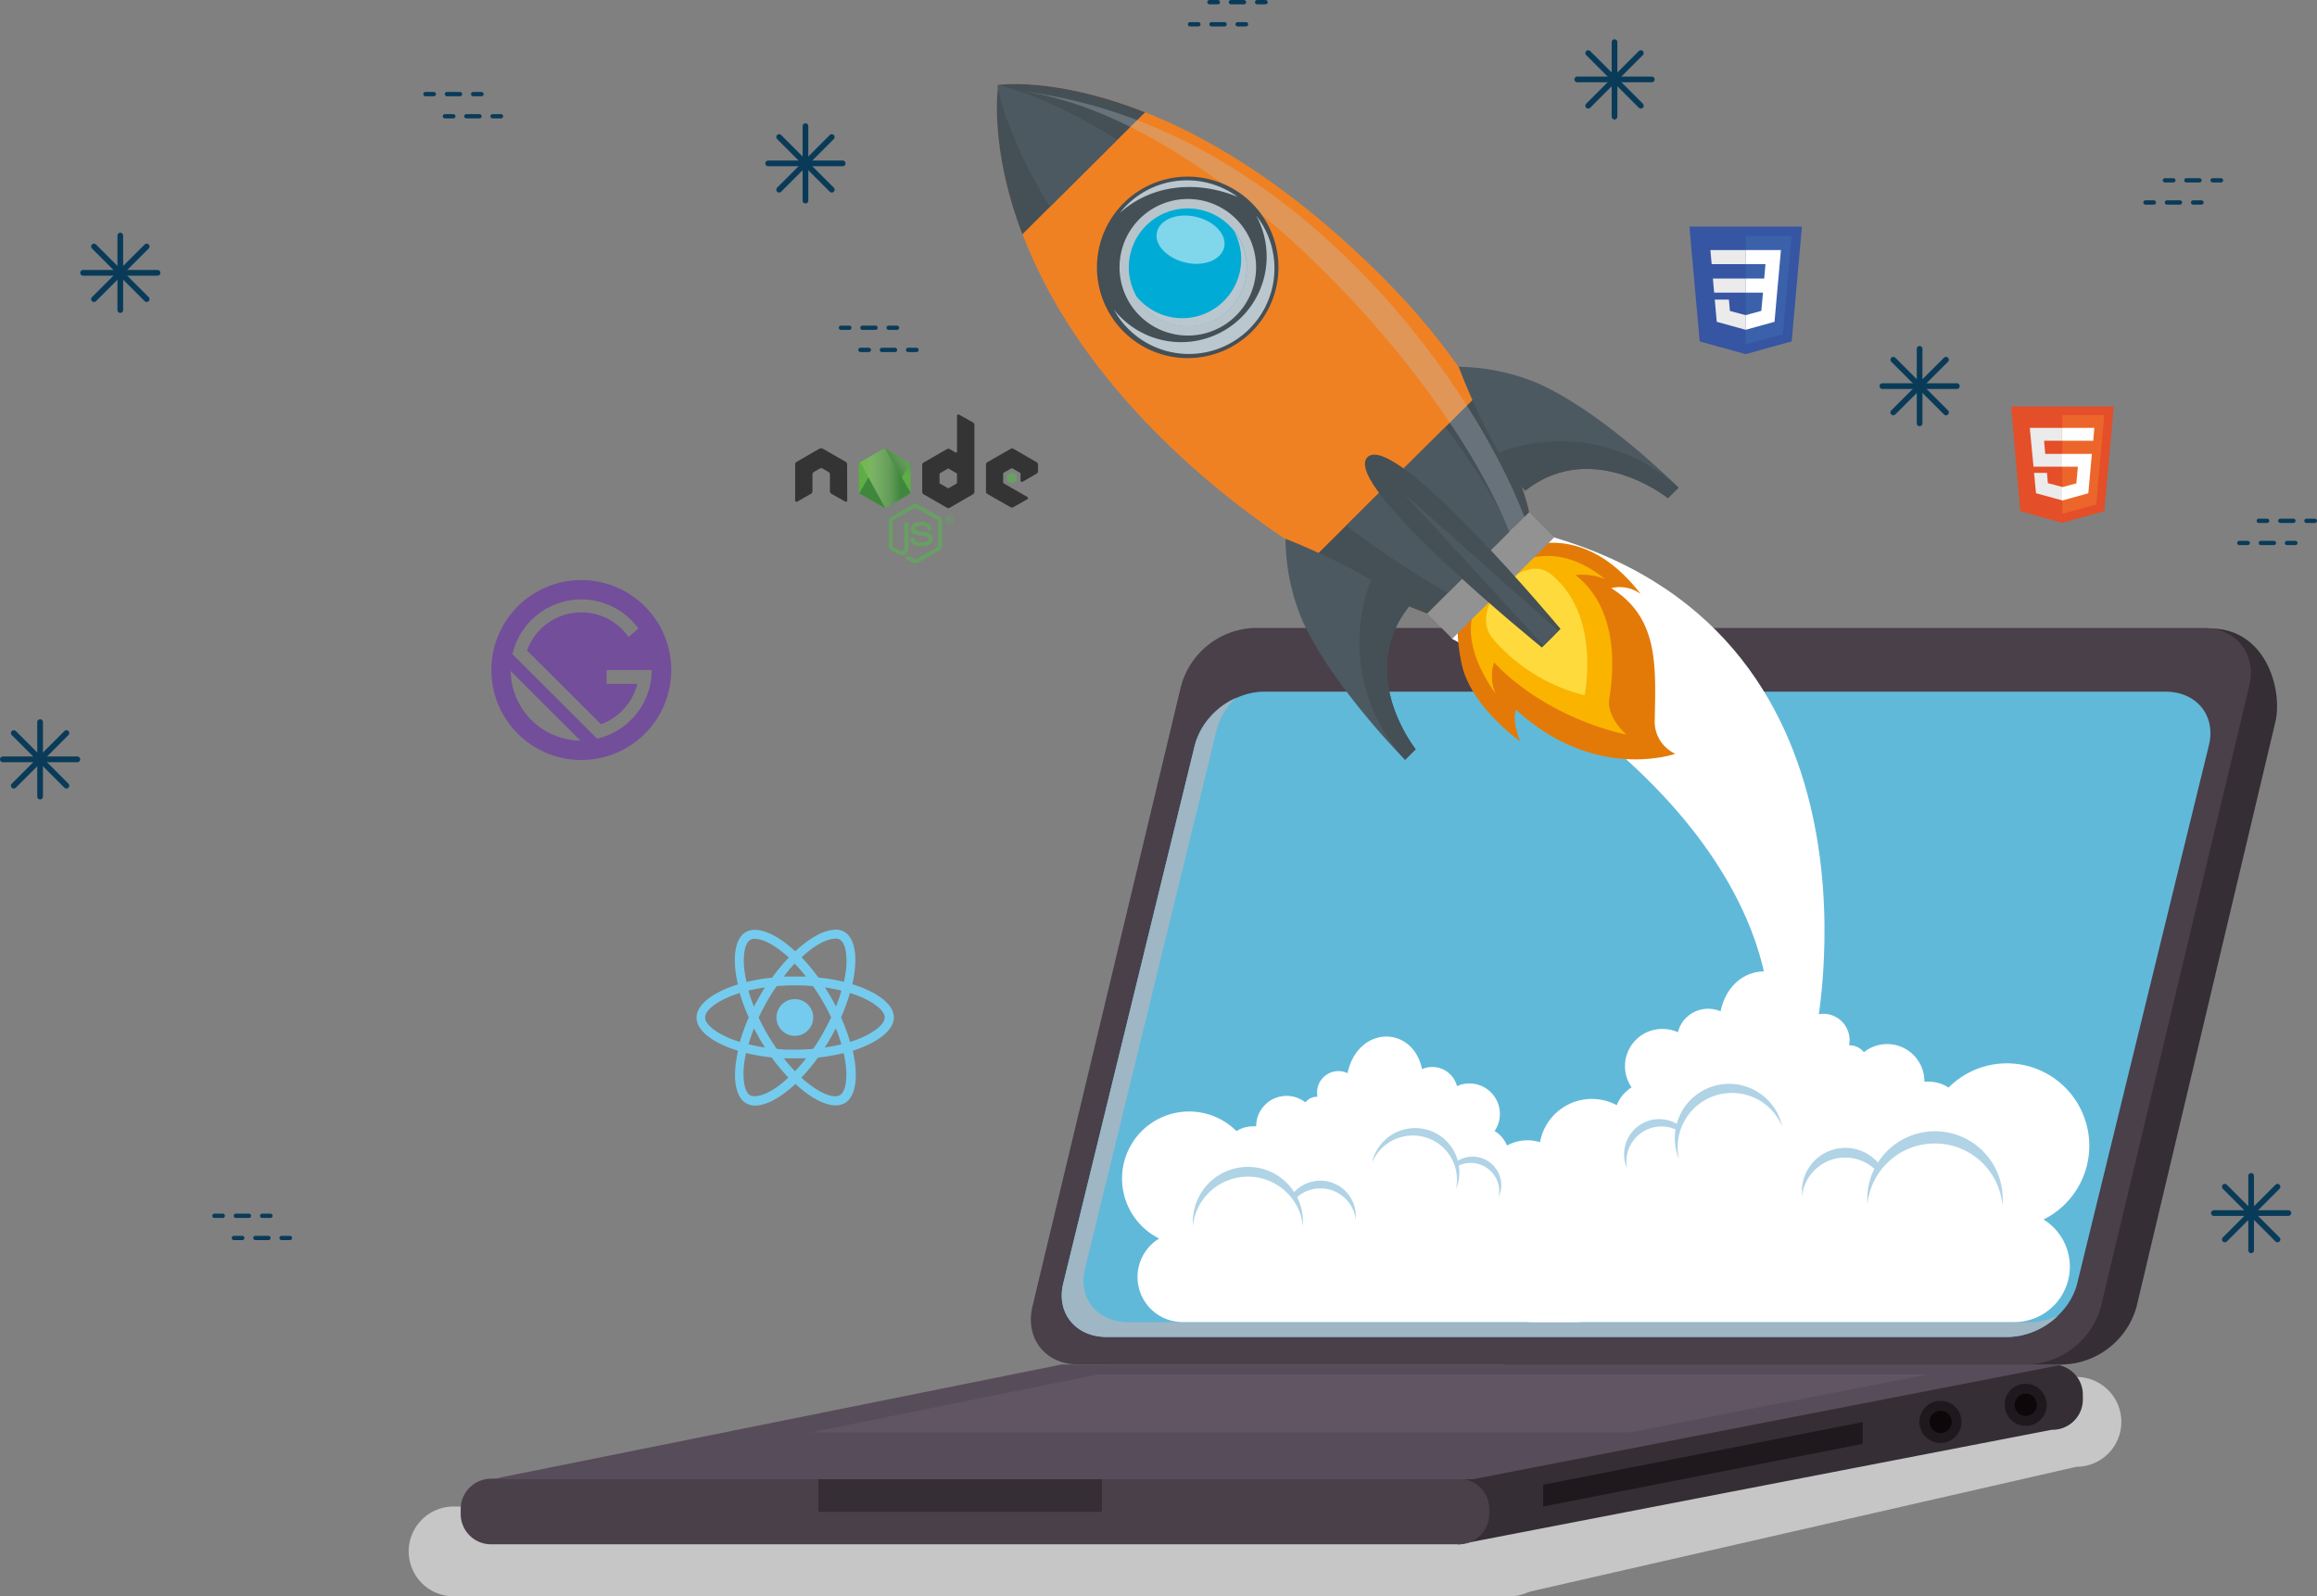 <svg xmlns="http://www.w3.org/2000/svg" xmlns:xlink="http://www.w3.org/1999/xlink" viewBox="0 0 373.27 257.16"><rect x="0" y="0" width="373.27" height="257.16" fill="#808080" stroke="none"/><defs><style>.cls-1,.cls-27,.cls-28,.cls-29,.cls-30,.cls-31,.cls-32,.cls-33,.cls-34{fill:none;}.cls-2{isolation:isolate;}.cls-3{fill:#c6c6c6;}.cls-4{fill:#352e35;}.cls-5{fill:#49404a;}.cls-6{fill:#61b9d9;}.cls-7{fill:#9fb6c4;}.cls-22,.cls-24,.cls-7{mix-blend-mode:multiply;}.cls-8{fill:#574c59;}.cls-9{fill:#615564;}.cls-10{fill:#1f191e;}.cls-11{fill:#0e0709;}.cls-12,.cls-26{fill:#fff;}.cls-13{fill:#b0d3e6;}.cls-14{fill:#f08123;}.cls-15{fill:#454f56;}.cls-16{fill:#4d5961;}.cls-17,.cls-24,.cls-25{fill:#bac7cf;}.cls-17{opacity:0.3;}.cls-17,.cls-25,.cls-26{mix-blend-mode:soft-light;}.cls-18{fill:#e37a08;}.cls-19{fill:#fab400;}.cls-20{fill:#ffda3d;}.cls-21{fill:#929292;}.cls-22{fill:#b8c4cb;}.cls-23{fill:#00acd5;}.cls-26{opacity:0.5;}.cls-27,.cls-28,.cls-29,.cls-30,.cls-31,.cls-32,.cls-33,.cls-34{stroke:#093b59;stroke-linecap:round;stroke-linejoin:round;}.cls-27{stroke-width:0.92px;}.cls-28,.cls-29,.cls-30,.cls-31,.cls-32,.cls-33,.cls-34{stroke-width:0.69px;}.cls-29{stroke-dasharray:2.11 2.11;}.cls-30{stroke-dasharray:2.11 2.11;}.cls-31{stroke-dasharray:2.11 2.11;}.cls-32{stroke-dasharray:2.11 2.11;}.cls-33{stroke-dasharray:2.11 2.11;}.cls-34{stroke-dasharray:2.11 2.11;}.cls-35,.cls-37{fill:#689f63;}.cls-36{fill:#343434;}.cls-36,.cls-37{fill-rule:evenodd;}.cls-38{clip-path:url(#clip-path);}.cls-39{fill:url(#linear-gradient);}.cls-40{clip-path:url(#clip-path-2);}.cls-41{fill:url(#linear-gradient-2);}.cls-42{clip-path:url(#clip-path-3);}.cls-43{fill:url(#linear-gradient-3);}.cls-44{fill:#75cbed;}.cls-45{fill:#3655a2;}.cls-46{fill:#3c61ab;}.cls-47{fill:#ebebeb;}.cls-48{fill:#e44e28;}.cls-49{fill:#ec662b;}.cls-50{fill:#734e9a;}</style><clipPath id="clip-path"><path class="cls-1" d="M142.29,72.32l-3.73,2.15a.44.44,0,0,0-.22.39v4.31a.44.44,0,0,0,.22.39l3.73,2.16a.45.45,0,0,0,.45,0l3.73-2.16a.45.45,0,0,0,.23-.39V74.86a.45.45,0,0,0-.23-.39l-3.73-2.15a.43.43,0,0,0-.22-.06.46.46,0,0,0-.23.06"/></clipPath><linearGradient id="linear-gradient" x1="-773.74" y1="679.4" x2="-773.63" y2="679.4" gradientTransform="matrix(-50.75, 103.54, 103.54, 50.75, -109466.93, 45699.19)" gradientUnits="userSpaceOnUse"><stop offset="0.3" stop-color="#40873e"/><stop offset="0.5" stop-color="#55934f"/><stop offset="0.8" stop-color="#5cae45"/></linearGradient><clipPath id="clip-path-2"><path class="cls-1" d="M138.43,79.45a.47.47,0,0,0,.13.11l3.2,1.85.54.31a.58.58,0,0,0,.26.06l.08,0,3.94-7.2a.48.48,0,0,0-.11-.09L144,73.06l-1.29-.74-.12,0Z"/></clipPath><linearGradient id="linear-gradient-2" x1="-771.94" y1="668.86" x2="-771.87" y2="668.86" gradientTransform="matrix(142.41, -105.22, -105.22, -142.41, 180446.57, 14106.23)" gradientUnits="userSpaceOnUse"><stop offset="0.57" stop-color="#40873e"/><stop offset="0.72" stop-color="#619858"/><stop offset="1" stop-color="#77ac64"/></linearGradient><clipPath id="clip-path-3"><path class="cls-1" d="M142.47,72.26a.64.64,0,0,0-.18.06l-3.72,2.15,4,7.3a.28.28,0,0,0,.16,0l3.74-2.16a.43.43,0,0,0,.21-.3l-4.09-7h-.12"/></clipPath><linearGradient id="linear-gradient-3" x1="-768.19" y1="670.16" x2="-768.12" y2="670.16" gradientTransform="matrix(129.89, 0, 0, -129.89, 99917.61, 87123.3)" gradientUnits="userSpaceOnUse"><stop offset="0.16" stop-color="#71b74a"/><stop offset="0.38" stop-color="#7ab561"/><stop offset="0.47" stop-color="#77ad64"/><stop offset="0.7" stop-color="#659e5a"/><stop offset="0.9" stop-color="#40873e"/></linearGradient></defs><title>homePic</title><g class="cls-2"><g id="Layer_2" data-name="Layer 2"><g id="Capa_1" data-name="Capa 1"><path class="cls-3" d="M250.39,249.92a7.24,7.24,0,0,1-7.24,7.24H73.08a7.24,7.24,0,0,1-7.24-7.24h0a7.24,7.24,0,0,1,7.24-7.23H243.15a7.24,7.24,0,0,1,7.24,7.23Z"/><path class="cls-3" d="M341.75,229.06a7.23,7.23,0,0,1-7.23,7.23l-91.37,20.87s-85.94-24.11-85.94-28.1h0a7.24,7.24,0,0,1,7.23-7.24H334.52a7.24,7.24,0,0,1,7.23,7.24Z"/><path class="cls-4" d="M344.2,210.5a12.73,12.73,0,0,1-11.78,9.31h-153c-5.26,0-8.57-4.19-7.36-9.31l22.36-94.23A12.75,12.75,0,0,1,206.19,107l149.9-5.75c9,0,11.69,9.94,10.47,15.06Z"/><path class="cls-5" d="M338.46,210.5a12.72,12.72,0,0,1-11.77,9.31h-153c-5.27,0-8.58-4.19-7.37-9.31l23.95-100A12.73,12.73,0,0,1,202,101.16h153c5.26,0,8.58,4.18,7.36,9.31Z"/><path class="cls-6" d="M334.63,206.79c-1.15,4.72-6.18,8.58-11.17,8.58H178.27c-5,0-8.13-3.86-7-8.58L192.5,120c1.16-4.72,6.19-8.58,11.18-8.58H348.87c5,0,8.13,3.86,7,8.58Z"/><path class="cls-7" d="M327,213H181.78c-5,0-8.14-3.86-7-8.58L196,117.59a10.82,10.82,0,0,1,3.1-5.15A11.86,11.86,0,0,0,192.5,120l-21.21,86.81c-1.15,4.72,2,8.58,7,8.58H323.46a12,12,0,0,0,8.07-3.43A11.09,11.09,0,0,1,327,213Z"/><path class="cls-4" d="M335.55,225.55a4.89,4.89,0,0,1-5,4.78l-95.63,18.49s-5.51-16-5.51-18.65l8.65-5.58a4.89,4.89,0,0,1,5-4.78h87.49a4.89,4.89,0,0,1,5,4.78Z"/><path class="cls-5" d="M239.92,244a4.89,4.89,0,0,1-5,4.78H79.22a4.89,4.89,0,0,1-5-4.78v-1a4.89,4.89,0,0,1,5-4.78h155.7a4.89,4.89,0,0,1,5,4.78Z"/><polygon class="cls-8" points="237.27 238.3 79.22 238.3 171.05 219.81 332.42 219.81 237.27 238.3"/><polygon class="cls-9" points="262.62 230.74 310.69 221.4 177.02 221.4 130.63 230.74 262.62 230.74"/><rect class="cls-4" x="131.84" y="238.3" width="45.67" height="5.26"/><path class="cls-10" d="M329.73,226.3a3.39,3.39,0,1,1-3.38-3.38A3.39,3.39,0,0,1,329.73,226.3Z"/><path class="cls-11" d="M328.14,226.3a1.79,1.79,0,1,1-1.79-1.79A1.8,1.8,0,0,1,328.14,226.3Z"/><path class="cls-10" d="M316,229.06a3.39,3.39,0,1,1-3.38-3.39A3.38,3.38,0,0,1,316,229.06Z"/><path class="cls-11" d="M314.43,229.06a1.79,1.79,0,1,1-1.79-1.79A1.79,1.79,0,0,1,314.43,229.06Z"/><polygon class="cls-10" points="300.09 232.6 248.6 242.69 248.6 239.18 300.09 229.09 300.09 232.6"/><path class="cls-4" d="M278.57,106.32a4.64,4.64,0,1,1-4.63-4.3A4.48,4.48,0,0,1,278.57,106.32Z"/><path class="cls-10" d="M276.82,106.32a2.88,2.88,0,1,1-2.88-2.67A2.78,2.78,0,0,1,276.82,106.32Z"/><path class="cls-12" d="M329.23,196.45a13.27,13.27,0,1,0-15.31-21.25,6,6,0,0,0-3.24-.95c-.23,0-.44,0-.66,0v0a6,6,0,0,0-9.75-4.74,2.92,2.92,0,0,0-2.3-1.12h-.09a3.86,3.86,0,0,0,.09-.84,4.24,4.24,0,0,0-4.24-4.23,4.17,4.17,0,0,0-1.8.41c-2-9.48-12.91-9.56-14.74-.81a5.11,5.11,0,0,0-2-.41,5,5,0,0,0-4.88,3.78,6.1,6.1,0,0,0-2.46-.53,6,6,0,0,0-5,9.41,6,6,0,0,0-2.39,2.87A8.49,8.49,0,0,0,248,186.35c-.39,0-.79-.06-1.19-.06a13.35,13.35,0,0,0,0,26.69h77.73a8.93,8.93,0,0,0,4.67-16.53Z"/><path class="cls-13" d="M311.73,184.21a10.91,10.91,0,0,1,10.86,9.94c0-.32.05-.65.05-1a10.91,10.91,0,1,0-21.82,0c0,.32,0,.65,0,1A10.91,10.91,0,0,1,311.73,184.21Z"/><path class="cls-13" d="M302.48,188.1a4,4,0,0,1,.27-.34l.09-.11a7,7,0,0,0-12.55,4.4,6.33,6.33,0,0,0,0,.76,7,7,0,0,1,11.86-4.34C302.29,188.34,302.39,188.22,302.48,188.1Z"/><path class="cls-13" d="M276.4,176.47a8.75,8.75,0,0,1,10.71,5c-.06-.25-.12-.5-.2-.76A8.75,8.75,0,0,0,270.22,186c.08.25.17.49.27.73A8.74,8.74,0,0,1,276.4,176.47Z"/><path class="cls-13" d="M270.27,181.68l.12-.33a1.17,1.17,0,0,0,.05-.11,5.66,5.66,0,0,0-8.54,6.4c.06.19.14.38.22.57a5.65,5.65,0,0,1,8-6.18Z"/><path class="cls-12" d="M186.74,199.52a10.8,10.8,0,1,1,12.46-17.3,4.86,4.86,0,0,1,2.64-.77,4.58,4.58,0,0,1,.53,0v0a4.9,4.9,0,0,1,7.93-3.86,2.4,2.4,0,0,1,1.88-.91h.06a3.82,3.82,0,0,1-.06-.68,3.45,3.45,0,0,1,3.44-3.45,3.28,3.28,0,0,1,1.47.34c1.65-7.72,10.51-7.79,12-.66a4,4,0,0,1,1.63-.34,4.1,4.1,0,0,1,4,3.08,4.9,4.9,0,0,1,6.91,4.48,4.84,4.84,0,0,1-.85,2.75,4.89,4.89,0,0,1,2,2.34,6.75,6.75,0,0,1,3.28-.84,6.88,6.88,0,0,1,6.89,6.89,5.53,5.53,0,0,1,0,.71c.32,0,.65-.05,1-.05a10.87,10.87,0,0,1,0,21.73H190.54a7.26,7.26,0,0,1-3.8-13.46Z"/><path class="cls-13" d="M201,189.56a8.88,8.88,0,0,0-8.84,8.09c0-.26,0-.53,0-.79a8.88,8.88,0,0,1,17.76,0c0,.26,0,.53,0,.79A8.88,8.88,0,0,0,201,189.56Z"/><path class="cls-13" d="M208.51,192.73a3,3,0,0,0-.22-.28l-.07-.09a5.73,5.73,0,0,1,10.21,3.58c0,.21,0,.42,0,.62a5.74,5.74,0,0,0-5.71-5.12,5.67,5.67,0,0,0-3.95,1.59Z"/><path class="cls-13" d="M229.74,183.25a7.13,7.13,0,0,0-8.71,4.06,6.06,6.06,0,0,1,.16-.61A7.12,7.12,0,0,1,234.77,191a6.13,6.13,0,0,1-.22.6A7.12,7.12,0,0,0,229.74,183.25Z"/><path class="cls-13" d="M234.73,187.5c0-.09-.06-.18-.1-.27l0-.09a4.61,4.61,0,0,1,7,5.21c-.06.16-.11.31-.18.46a4.6,4.6,0,0,0-6.54-5C234.8,187.69,234.77,187.59,234.73,187.5Z"/><path class="cls-12" d="M292.41,167,285,165.62s4.33-32.52-51.06-62.71c-5.18-7.75.08-22.67,16.42-16.33C306.26,103.13,292.41,167,292.41,167Z"/><path class="cls-14" d="M223,44.92c-35.05-35.25-62.15-31.25-62.15-31.25S156,43.2,192.29,75.42c19.65,17.43,37.65,23.44,37.65,23.44l8.12-8.07,8.3-8.26S243.08,65.15,223,44.92Z"/><path class="cls-14" d="M216.62,51.23C181.57,16,160.89,13.59,160.89,13.59s2.22,22.49,37.67,55.6c19.17,17.9,34.68,26.39,34.68,26.39L238,90.83,242.91,86S236.73,71.46,216.62,51.23Z"/><path class="cls-15" d="M211.7,89.8a99.39,99.39,0,0,0,18.24,9.06l16.42-16.33S244.9,74.81,238,63.68Z"/><path class="cls-16" d="M216.87,84.66a147.5,147.5,0,0,0,16.42,10.88l10-9.9s-2.7-6.5-10.44-16.82Z"/><path class="cls-15" d="M184.47,18.09c-14.52-5.77-23.66-4.42-23.66-4.42s-1.59,9.71,3.89,24.07Z"/><path class="cls-16" d="M180,22.5c-12.54-7.74-19.31-8.75-19.31-8.75s.95,7.19,8.42,19.58Z"/><path class="cls-17" d="M245.6,83.29c-9.11-23.48-38.8-63.71-81.49-68.66,29.76,3.66,67.55,42.89,79.08,71.06Z"/><path class="cls-18" d="M264.31,95.69a5.66,5.66,0,0,0-4.73-.94c7.63,4.77,7.17,12.43,7,21.2a5.7,5.7,0,0,0,3.31,5.48s-12.88,4.63-25.66-7.1c-.68,1.85.66,5.08.66,5.08s-8-5.58-9.43-12.53c-1.2-5.82-1-10.07,3.87-14.94S255,83.54,264.31,95.69Z"/><path class="cls-19" d="M258.53,93.26a10.18,10.18,0,0,0-4.72-.62c6.3,4.89,6.47,13.58,5.45,19.94-.47,3,2.74,5.75,2.74,5.75s-12.39-2.28-21.31-11.61a7.14,7.14,0,0,0,.27,5.08c-6.74-9.67-3.65-15.19-.3-18.52S250.75,86.94,258.53,93.26Z"/><path class="cls-20" d="M249.87,92.52C258,99.08,255.28,112,255.28,112a28.41,28.41,0,0,1-14.76-9.08c-2-2.34-1.17-5.86,1.37-8.39S247.47,90.58,249.87,92.52Z"/><rect class="cls-21" x="228.59" y="89.87" width="23.16" height="5.71" transform="translate(4.48 196.31) rotate(-44.84)"/><path class="cls-15" d="M203.53,35a14.62,14.62,0,1,1-20.26-4.12A14.62,14.62,0,0,1,203.53,35Z"/><path class="cls-22" d="M200.54,37a11,11,0,1,1-15.28-3.1A11,11,0,0,1,200.54,37Z"/><path class="cls-23" d="M199.27,37.82a9.5,9.5,0,1,1-13.17-2.67A9.52,9.52,0,0,1,199.27,37.82Z"/><path class="cls-24" d="M195.72,49.67a9.5,9.5,0,0,1-12.7-2c.13.22.26.45.4.67a9.5,9.5,0,0,0,15.85-10.49c-.15-.22-.31-.43-.47-.64A9.51,9.51,0,0,1,195.72,49.67Z"/><path class="cls-24" d="M197.89,52.83a13.79,13.79,0,0,1-18.43-2.95c.19.33.38.66.59,1a13.79,13.79,0,0,0,23-15.22c-.22-.32-.44-.63-.68-.93A13.78,13.78,0,0,1,197.89,52.83Z"/><path class="cls-25" d="M180.39,34.32c.24-.29.48-.59.74-.87a13.8,13.8,0,0,1,18.26-1.73C192.49,28.88,185.27,29.88,180.39,34.32Z"/><path class="cls-26" d="M192.6,34.91c3,.66,5.07,2.86,4.62,4.9S194,43,191,42.3s-5.07-2.85-4.62-4.89S189.6,34.25,192.6,34.91Z"/><path class="cls-15" d="M251.4,101.31l-3,3S215.89,78,220.3,73.65,251.4,101.31,251.4,101.31Z"/><polygon class="cls-16" points="251.06 101.64 248.68 104.01 226.12 79.45 251.06 101.64"/><path class="cls-16" d="M227,97.7c-8.63,10.84,1.07,23,1.07,23l-1.71,1.7s-11.73-11.8-16.56-22.47a34.25,34.25,0,0,1-2.7-13.13S219.82,91.64,227,97.7Z"/><path class="cls-15" d="M227,97.7c-8.63,10.84,1.07,23,1.07,23l-1.71,1.7a27.93,27.93,0,0,1-5.48-29A45,45,0,0,1,227,97.7Z"/><path class="cls-16" d="M245.71,79.06c10.88-8.57,23,1.2,23,1.2l1.71-1.7s-11.73-11.8-22.38-16.69A34.19,34.19,0,0,0,235,59.09S239.68,71.89,245.71,79.06Z"/><path class="cls-15" d="M245.71,79.06c10.88-8.57,23,1.2,23,1.2l1.71-1.7a28,28,0,0,0-29-5.65A45,45,0,0,0,245.71,79.06Z"/><line class="cls-27" x1="362.66" y1="189.43" x2="362.66" y2="201.42"/><line class="cls-27" x1="368.66" y1="195.42" x2="356.66" y2="195.42"/><line class="cls-27" x1="366.91" y1="191.18" x2="358.42" y2="199.67"/><line class="cls-27" x1="366.91" y1="199.67" x2="358.42" y2="191.18"/><line class="cls-28" x1="360.75" y1="87.47" x2="362.11" y2="87.47"/><line class="cls-29" x1="364.22" y1="87.47" x2="367.38" y2="87.47"/><line class="cls-28" x1="368.43" y1="87.47" x2="369.79" y2="87.47"/><line class="cls-28" x1="363.89" y1="83.9" x2="365.24" y2="83.9"/><line class="cls-30" x1="367.36" y1="83.9" x2="370.52" y2="83.9"/><line class="cls-28" x1="371.57" y1="83.9" x2="372.92" y2="83.9"/><line class="cls-28" x1="345.63" y1="32.62" x2="346.99" y2="32.62"/><line class="cls-31" x1="349.09" y1="32.62" x2="352.26" y2="32.62"/><line class="cls-28" x1="353.31" y1="32.62" x2="354.66" y2="32.62"/><line class="cls-28" x1="348.77" y1="29.05" x2="350.13" y2="29.05"/><line class="cls-32" x1="352.23" y1="29.05" x2="355.4" y2="29.05"/><line class="cls-28" x1="356.45" y1="29.05" x2="357.81" y2="29.05"/><line class="cls-27" x1="260.1" y1="6.79" x2="260.1" y2="18.79"/><line class="cls-27" x1="266.1" y1="12.79" x2="254.1" y2="12.79"/><line class="cls-27" x1="264.34" y1="8.55" x2="255.86" y2="17.03"/><line class="cls-27" x1="264.34" y1="17.03" x2="255.86" y2="8.55"/><line class="cls-27" x1="129.76" y1="20.32" x2="129.76" y2="32.32"/><line class="cls-27" x1="135.76" y1="26.32" x2="123.76" y2="26.32"/><line class="cls-27" x1="134" y1="22.08" x2="125.52" y2="30.56"/><line class="cls-27" x1="134" y1="30.56" x2="125.52" y2="22.08"/><line class="cls-28" x1="191.71" y1="3.91" x2="193.06" y2="3.91"/><line class="cls-32" x1="195.17" y1="3.91" x2="198.33" y2="3.91"/><line class="cls-28" x1="199.38" y1="3.91" x2="200.74" y2="3.91"/><line class="cls-28" x1="194.84" y1="0.35" x2="196.2" y2="0.35"/><line class="cls-32" x1="198.3" y1="0.35" x2="201.47" y2="0.35"/><line class="cls-28" x1="202.52" y1="0.35" x2="203.88" y2="0.35"/><line class="cls-27" x1="309.25" y1="56.2" x2="309.25" y2="68.2"/><line class="cls-27" x1="303.25" y1="62.2" x2="315.25" y2="62.2"/><line class="cls-27" x1="305.01" y1="57.95" x2="313.5" y2="66.44"/><line class="cls-27" x1="305.01" y1="66.44" x2="313.5" y2="57.95"/><line class="cls-27" x1="6.46" y1="116.33" x2="6.46" y2="128.33"/><line class="cls-27" x1="0.46" y1="122.33" x2="12.46" y2="122.33"/><line class="cls-27" x1="2.22" y1="118.09" x2="10.7" y2="126.57"/><line class="cls-27" x1="2.22" y1="126.57" x2="10.7" y2="118.09"/><line class="cls-28" x1="46.71" y1="199.43" x2="45.36" y2="199.43"/><line class="cls-32" x1="43.25" y1="199.43" x2="40.08" y2="199.43"/><line class="cls-28" x1="39.03" y1="199.43" x2="37.68" y2="199.43"/><line class="cls-28" x1="43.57" y1="195.86" x2="42.22" y2="195.86"/><line class="cls-32" x1="40.11" y1="195.86" x2="36.95" y2="195.86"/><line class="cls-28" x1="35.89" y1="195.86" x2="34.54" y2="195.86"/><line class="cls-28" x1="147.65" y1="56.37" x2="146.3" y2="56.37"/><line class="cls-33" x1="144.19" y1="56.37" x2="141.02" y2="56.37"/><line class="cls-28" x1="139.97" y1="56.37" x2="138.62" y2="56.37"/><line class="cls-28" x1="144.51" y1="52.8" x2="143.16" y2="52.8"/><line class="cls-34" x1="141.05" y1="52.8" x2="137.89" y2="52.8"/><line class="cls-28" x1="136.83" y1="52.8" x2="135.48" y2="52.8"/><line class="cls-27" x1="19.38" y1="37.95" x2="19.38" y2="49.95"/><line class="cls-27" x1="13.38" y1="43.95" x2="25.38" y2="43.95"/><line class="cls-27" x1="15.14" y1="39.71" x2="23.63" y2="48.19"/><line class="cls-27" x1="15.14" y1="48.19" x2="23.63" y2="39.71"/><line class="cls-28" x1="80.71" y1="18.73" x2="79.35" y2="18.73"/><line class="cls-32" x1="77.24" y1="18.73" x2="74.08" y2="18.73"/><line class="cls-28" x1="73.03" y1="18.73" x2="71.67" y2="18.73"/><line class="cls-28" x1="77.57" y1="15.16" x2="76.22" y2="15.16"/><line class="cls-32" x1="74.11" y1="15.16" x2="70.94" y2="15.16"/><line class="cls-28" x1="69.89" y1="15.16" x2="68.54" y2="15.16"/></g><g id="Layer_2-2" data-name="Layer 2"><path class="cls-35" d="M147.42,90.77a.69.69,0,0,1-.37-.1l-1.18-.7c-.18-.1-.09-.13,0-.15a2.09,2.09,0,0,0,.53-.25.1.1,0,0,1,.09,0l.91.54a.11.11,0,0,0,.11,0l3.53-2a.11.11,0,0,0,.06-.1V83.9a.11.11,0,0,0-.06-.1l-3.53-2a.11.11,0,0,0-.11,0l-3.54,2a.12.12,0,0,0-.05.1V88a.09.09,0,0,0,.05.09l1,.56c.53.27.85,0,.85-.35v-4a.1.1,0,0,1,.1-.11h.45a.11.11,0,0,1,.1.11v4a1,1,0,0,1-1.05,1.1,1.52,1.52,0,0,1-.81-.22l-.93-.53a.77.77,0,0,1-.37-.65V83.9a.74.74,0,0,1,.37-.65l3.54-2a.75.75,0,0,1,.74,0l3.54,2a.76.76,0,0,1,.37.65V88a.76.76,0,0,1-.37.65l-3.54,2a.79.79,0,0,1-.37.1"/><path class="cls-35" d="M148.52,88c-1.55,0-1.88-.71-1.88-1.31a.1.1,0,0,1,.11-.1h.45a.11.11,0,0,1,.1.08c.07.47.28.71,1.21.71.75,0,1.07-.17,1.07-.57,0-.23-.09-.4-1.25-.51-1-.09-1.57-.31-1.57-1.08s.6-1.14,1.61-1.14,1.69.39,1.77,1.24a.13.13,0,0,1,0,.08.11.11,0,0,1-.08,0h-.46a.12.12,0,0,1-.1-.08c-.11-.49-.37-.65-1.1-.65s-.91.29-.91.5.11.33,1.21.48,1.6.34,1.6,1.11S149.63,88,148.51,88m4.31-4.33h.12a.1.1,0,0,0,.11-.11c0-.1-.07-.1-.11-.1h-.12Zm-.15-.33h.27c.09,0,.27,0,.27.2a.19.19,0,0,1-.15.19c.11,0,.11.07.13.17a.54.54,0,0,0,0,.2h-.16s0-.23,0-.24a.07.07,0,0,0-.08-.06h-.14v.3h-.15Zm-.31.38a.57.57,0,1,0,.57-.57.57.57,0,0,0-.57.57m1.25,0a.68.68,0,0,1-1.36,0,.68.68,0,0,1,1.36,0"/><path class="cls-36" d="M136.47,74.8a.46.46,0,0,0-.23-.4l-3.75-2.16a.46.46,0,0,0-.21,0h0a.46.46,0,0,0-.2,0l-3.75,2.16a.46.46,0,0,0-.23.4v5.81a.23.23,0,0,0,.11.2.24.24,0,0,0,.23,0l2.23-1.28a.46.46,0,0,0,.22-.39V76.42a.45.45,0,0,1,.23-.39l.95-.55a.46.46,0,0,1,.22-.06.46.46,0,0,1,.23.06l.95.55a.45.45,0,0,1,.23.39v2.71a.46.46,0,0,0,.22.4l2.23,1.27a.2.2,0,0,0,.23,0,.21.21,0,0,0,.11-.19Zm17.7,3a.13.13,0,0,1-.06.1l-1.29.74a.11.11,0,0,1-.11,0l-1.29-.74a.11.11,0,0,1-.06-.1V76.34a.1.1,0,0,1,.06-.1l1.29-.75a.11.11,0,0,1,.11,0l1.29.75a.12.12,0,0,1,.06.1Zm.34-11a.22.22,0,0,0-.22,0,.21.21,0,0,0-.11.19v5.76a.16.16,0,0,1-.08.14.15.15,0,0,1-.16,0l-.94-.54a.45.45,0,0,0-.45,0l-3.75,2.16a.45.45,0,0,0-.23.39v4.34a.45.45,0,0,0,.23.39l3.75,2.16a.41.41,0,0,0,.45,0l3.75-2.16a.46.46,0,0,0,.23-.4V68.45a.46.46,0,0,0-.23-.4ZM167,76.3a.45.45,0,0,0,.22-.4V74.85a.44.44,0,0,0-.22-.39l-3.73-2.16a.45.45,0,0,0-.45,0l-3.76,2.16a.46.46,0,0,0-.22.4v4.33a.45.45,0,0,0,.23.39l3.72,2.12a.48.48,0,0,0,.45,0l2.25-1.26a.22.22,0,0,0,.12-.19.22.22,0,0,0-.12-.2l-3.77-2.17a.21.21,0,0,1-.11-.19V76.34a.23.23,0,0,1,.11-.2l1.17-.67a.24.24,0,0,1,.23,0l1.17.67a.24.24,0,0,1,.12.2v1.07a.21.21,0,0,0,.11.19.24.24,0,0,0,.23,0Z"/><path class="cls-37" d="M163,76.09a.14.14,0,0,1,.09,0l.72.42a.08.08,0,0,1,0,.07v.84a.08.08,0,0,1,0,.07l-.72.42a.14.14,0,0,1-.09,0l-.72-.42a.08.08,0,0,1-.05-.07v-.84a.08.08,0,0,1,.05-.07Z"/><g class="cls-38"><path class="cls-39" d="M150.47,74.11,140,69l-5.39,11,10.51,5.15Z"/></g><g class="cls-40"><path class="cls-41" d="M133.88,75.63l7.43,10.05,9.81-7.25L143.7,68.38Z"/></g><g class="cls-42"><path class="cls-43" d="M138.57,72.26v9.51h8.12V72.26Z"/></g><path class="cls-44" d="M144,163.91c0-2.11-2.64-4.11-6.69-5.35.94-4.12.52-7.4-1.31-8.46a2.89,2.89,0,0,0-1.45-.36v1.45a1.5,1.5,0,0,1,.74.17c.88.5,1.27,2.43,1,4.91-.07.61-.19,1.25-.33,1.9a31,31,0,0,0-4.12-.7,33.73,33.73,0,0,0-2.7-3.25c2.11-2,4.1-3,5.45-3v-1.44h0c-1.79,0-4.12,1.27-6.48,3.47-2.36-2.19-4.7-3.45-6.48-3.45v1.45c1.34,0,3.33,1.07,5.45,3a29.8,29.8,0,0,0-2.68,3.24,29.07,29.07,0,0,0-4.13.71c-.15-.65-.26-1.28-.34-1.88-.3-2.48.08-4.4.95-4.92a1.54,1.54,0,0,1,.75-.17v-1.44h0a2.86,2.86,0,0,0-1.47.36c-1.82,1.05-2.23,4.33-1.29,8.44-4,1.25-6.66,3.24-6.66,5.34s2.64,4.1,6.69,5.34c-.94,4.13-.52,7.41,1.31,8.46a2.81,2.81,0,0,0,1.46.37c1.78,0,4.11-1.28,6.48-3.48,2.36,2.19,4.69,3.45,6.48,3.45a3,3,0,0,0,1.46-.36c1.82-1.05,2.23-4.33,1.29-8.44C141.34,168,144,166,144,163.91Zm-8.44-4.33c-.24.84-.54,1.7-.88,2.56-.27-.51-.54-1-.85-1.55s-.62-1-.93-1.52C133.79,159.21,134.68,159.37,135.53,159.58Zm-3,6.91c-.51.88-1,1.71-1.57,2.48-1,.08-1.94.13-2.93.13s-2,0-2.92-.13c-.54-.77-1.06-1.59-1.57-2.46s-.94-1.71-1.35-2.58c.4-.87.86-1.74,1.34-2.59s1-1.71,1.57-2.48c1-.08,1.94-.13,2.93-.13s2,.05,2.92.13c.54.77,1.06,1.59,1.57,2.46s.94,1.71,1.35,2.58C133.49,164.77,133,165.64,132.56,166.49Zm2.09-.84c.35.87.65,1.74.9,2.58-.85.21-1.75.38-2.68.52.32-.5.64-1,.94-1.54S134.38,166.17,134.65,165.65Zm-6.58,6.92c-.6-.62-1.2-1.32-1.8-2.08.58,0,1.18,0,1.78,0s1.22,0,1.81,0A25.38,25.38,0,0,1,128.07,172.57Zm-4.82-3.82c-.92-.14-1.81-.31-2.66-.52.24-.83.54-1.69.87-2.56.27.52.55,1,.85,1.56S122.93,168.25,123.25,168.75Zm4.79-13.5a27,27,0,0,1,1.8,2.07c-.58,0-1.18,0-1.78,0s-1.21,0-1.8,0A24.87,24.87,0,0,1,128,155.25Zm-4.8,3.82c-.32.5-.64,1-.93,1.54s-.58,1-.85,1.55a25.49,25.49,0,0,1-.89-2.58Q121.85,159.28,123.24,159.07Zm-5.87,8.12c-2.3-1-3.78-2.26-3.78-3.28s1.48-2.31,3.78-3.28c.56-.24,1.17-.46,1.8-.66a30,30,0,0,0,1.46,3.95,30.05,30.05,0,0,0-1.44,3.93A18.29,18.29,0,0,1,117.37,167.19Zm3.49,9.27c-.88-.51-1.26-2.43-1-4.91.07-.61.19-1.25.33-1.91a32.67,32.67,0,0,0,4.12.71,32.39,32.39,0,0,0,2.7,3.24c-2.11,2-4.1,3-5.45,3A1.57,1.57,0,0,1,120.86,176.46Zm15.39-4.94c.3,2.48-.08,4.4-.95,4.91a1.44,1.44,0,0,1-.75.17c-1.34,0-3.33-1.07-5.45-3a29.8,29.8,0,0,0,2.68-3.24,29.07,29.07,0,0,0,4.13-.71C136.06,170.28,136.17,170.91,136.25,171.52Zm2.49-4.33c-.55.24-1.16.45-1.79.66a30.89,30.89,0,0,0-1.46-3.95,32.75,32.75,0,0,0,1.44-3.94c.64.21,1.25.43,1.82.67,2.3,1,3.78,2.26,3.78,3.28S141,166.22,138.74,167.19Z"/><circle class="cls-44" cx="128.05" cy="163.91" r="2.96"/><g id="layer1"><g id="g3013"><polygon id="polygon2989" class="cls-45" points="290.29 36.5 288.64 54.99 281.22 57.05 273.82 55 272.17 36.5 290.29 36.5"/><polygon id="polygon2991" class="cls-46" points="287.23 53.82 288.64 38.01 281.23 38.01 281.23 55.48 287.23 53.82"/><polygon id="polygon2993" class="cls-47" points="275.95 44.87 276.15 47.14 281.23 47.14 281.23 44.87 275.95 44.87"/><polygon id="polygon2995" class="cls-47" points="281.23 40.28 281.22 40.28 275.54 40.28 275.75 42.55 281.23 42.55 281.23 40.28"/><polygon id="polygon2997" class="cls-47" points="281.23 53.13 281.23 50.76 281.22 50.77 278.69 50.09 278.53 48.27 277.3 48.27 276.25 48.27 276.57 51.84 281.22 53.13 281.23 53.13"/><polygon id="polygon3005" class="cls-12" points="284.02 47.14 283.75 50.08 281.22 50.77 281.22 53.13 285.88 51.84 285.91 51.45 286.44 45.48 286.5 44.87 286.91 40.28 281.22 40.28 281.22 42.55 284.42 42.55 284.21 44.87 281.22 44.87 281.22 47.14 284.02 47.14"/></g></g><path class="cls-48" d="M325.47,82.35,324,65.49h16.53L339,82.34l-6.77,1.88"/><path class="cls-49" d="M332.23,82.78V66.87H339l-1.29,14.39"/><path class="cls-47" d="M327,68.93h5.2V71H329.3l.19,2.12h2.74v2.06H327.6m.09,1h2.08l.14,1.65,2.32.62v2.16L328,79.46"/><path class="cls-12" d="M337.4,68.93h-5.18V71h5M337,73.12h-4.8v2.06h2.55l-.25,2.69-2.3.62v2.15l4.23-1.18"/><path class="cls-50" d="M93.65,93.45a14.49,14.49,0,1,0,14.49,14.49A14.49,14.49,0,0,0,93.65,93.45ZM82.27,108.09,93.5,119.31A11.37,11.37,0,0,1,82.27,108.09ZM96.19,119,82.56,105.39a11.38,11.38,0,0,1,20.29-4.15l-1.58,1.39a9.29,9.29,0,0,0-16.36,2.15l11.9,11.89a9.3,9.3,0,0,0,5.86-6.5H97.73v-2.23H105A11.38,11.38,0,0,1,96.19,119Z"/></g></g></g></svg>